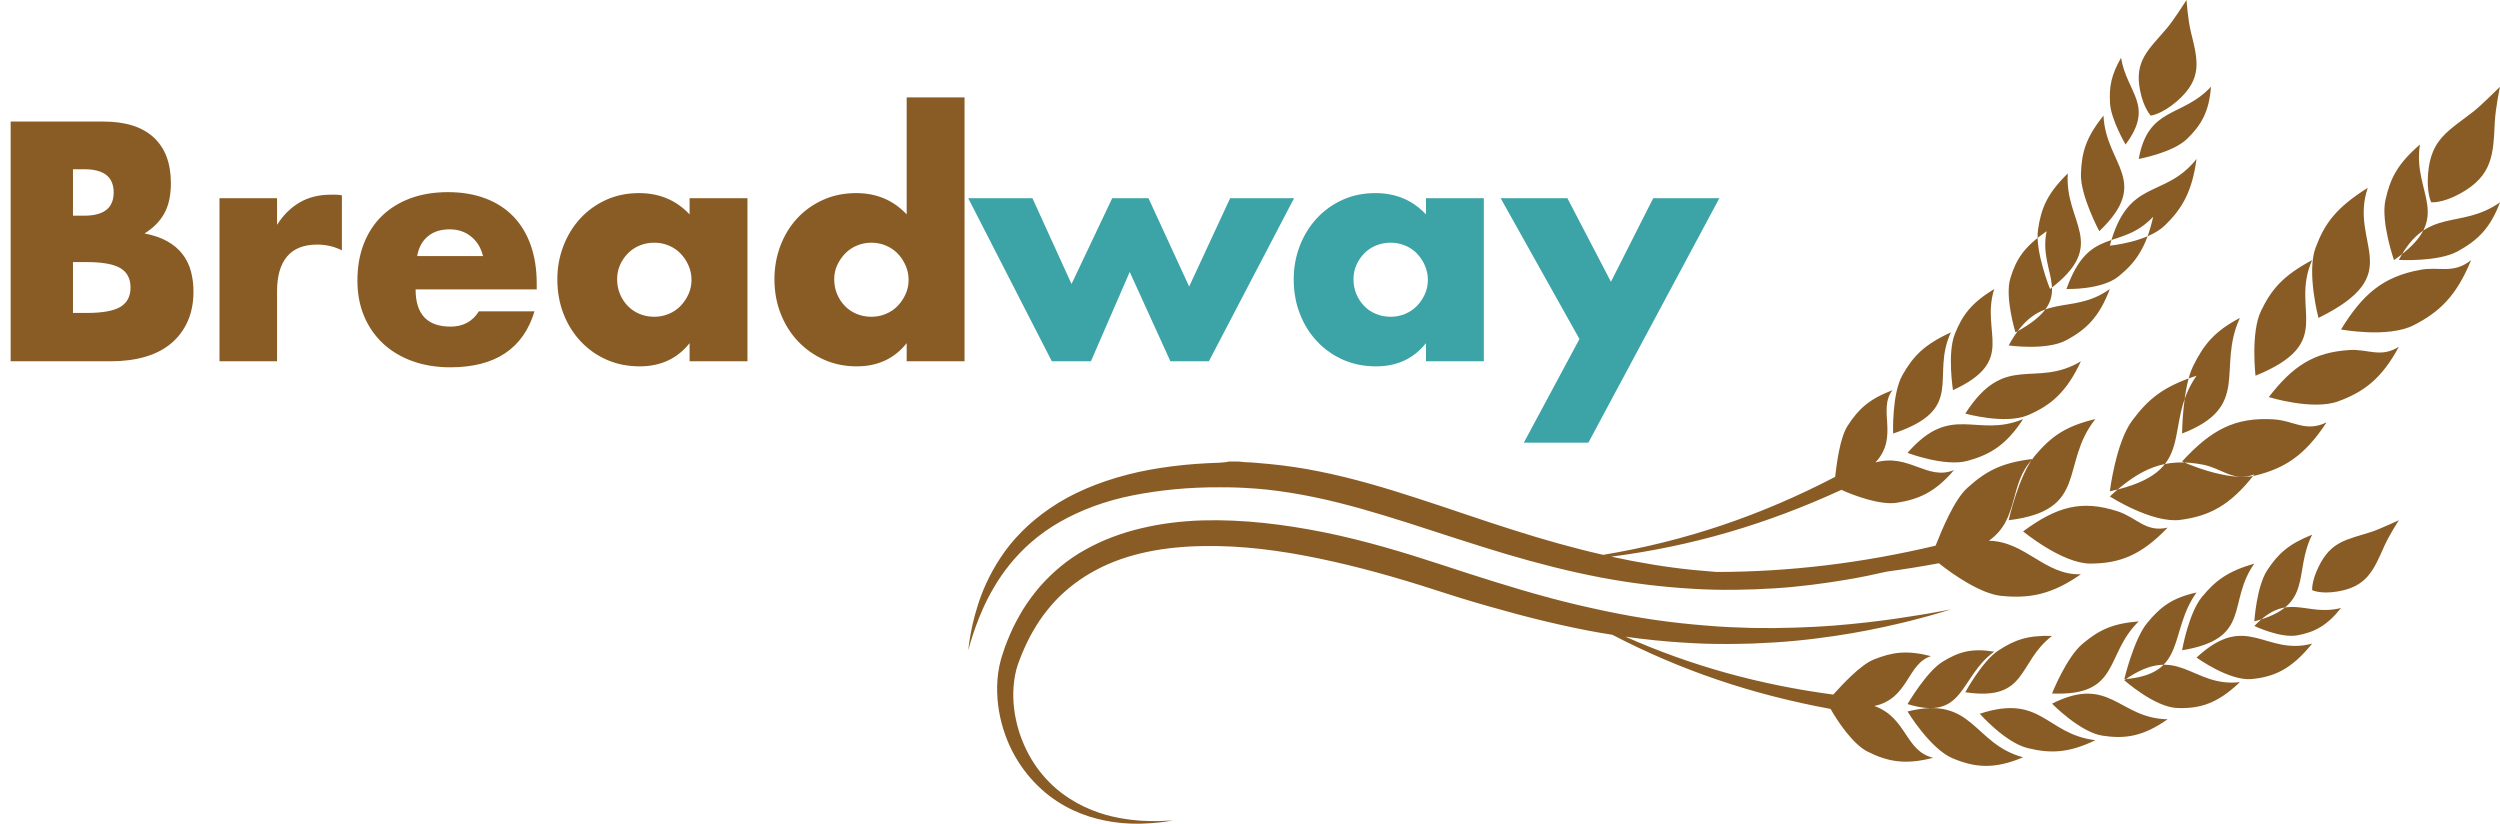 <?xml version="1.0" encoding="UTF-8"?>
<svg width="173px" height="57px" viewBox="0 0 173 57" version="1.1" xmlns="http://www.w3.org/2000/svg" xmlns:xlink="http://www.w3.org/1999/xlink">
    <!-- Generator: Sketch 49.3 (51167) - http://www.bohemiancoding.com/sketch -->
    <title>Group 10 Copy 6</title>
    <desc>Created with Sketch.</desc>
    <defs></defs>
    <g id="Symbols" stroke="none" stroke-width="1" fill="none" fill-rule="evenodd">
        <g id="logo" transform="translate(-1, 0)">
            <g id="Group-10-Copy-6" transform="translate(1, 0)">
                <path d="M73.322,36.128 C74.765,35.306 76.475,34.656 78.373,34.282 C80.267,33.906 82.319,33.706 84.457,33.721 L84.858,33.723 L85.048,33.724 L85.254,33.729 L85.668,33.74 L86.064,33.759 C86.589,33.781 87.135,33.826 87.674,33.881 C88.757,33.998 89.848,34.175 90.942,34.403 C93.133,34.853 95.33,35.516 97.532,36.214 C99.731,36.922 101.944,37.66 104.155,38.32 C106.368,38.978 108.583,39.546 110.759,39.959 C112.935,40.373 115.07,40.622 117.097,40.742 C119.125,40.87 121.047,40.82 122.808,40.712 C124.572,40.601 126.174,40.377 127.584,40.148 C128.709,39.966 129.705,39.752 130.568,39.555 C131.763,39.393 132.963,39.202 134.172,38.976 C135.104,39.732 137.073,41.094 138.483,41.234 C140.425,41.426 141.958,41.163 144,39.738 C141.501,39.827 140.171,37.467 137.628,37.419 C139.77,35.922 138.988,33.47 140.666,31.762 C138.503,32.012 137.424,32.604 136.144,33.758 C135.22,34.591 134.382,36.665 133.942,37.76 C128.83,38.974 123.829,39.572 118.787,39.58 C118.267,39.54 117.741,39.496 117.206,39.443 C115.369,39.261 113.455,38.947 111.5,38.521 C117.029,37.803 122.196,36.303 127.424,33.898 C128.306,34.3 130.119,34.966 131.244,34.793 C132.793,34.555 133.929,34.045 135.217,32.531 C133.351,33.285 132.126,31.354 129.783,32 C131.437,30.217 129.909,28.388 130.957,27 C129.329,27.626 128.615,28.3 127.863,29.452 C127.32,30.283 127.104,32.062 126.991,33 C121.775,35.712 116.577,37.456 110.94,38.395 C108.889,37.93 106.799,37.339 104.688,36.666 C102.522,35.984 100.337,35.211 98.113,34.492 C95.89,33.768 93.623,33.091 91.32,32.63 C90.171,32.394 89.01,32.222 87.857,32.111 C87.277,32.06 86.709,31.998 86.126,31.981 L85.692,31.937 L85.072,31.937 L84.85,31.977 L84.43,32.018 C83.315,32.053 82.215,32.126 81.143,32.264 C80.071,32.398 79.025,32.583 78.023,32.845 C76.022,33.361 74.178,34.131 72.682,35.157 C71.183,36.174 70.018,37.386 69.235,38.596 C68.437,39.799 67.955,40.952 67.654,41.917 C67.346,42.882 67.201,43.658 67.113,44.188 C67.067,44.451 67.047,44.655 67.027,44.792 C67.009,44.93 67,45 67,45 C67,45 67.081,44.726 67.232,44.213 C67.39,43.705 67.643,42.962 68.046,42.061 C68.246,41.609 68.5,41.125 68.799,40.616 C69.095,40.104 69.459,39.579 69.884,39.05 C70.735,37.996 71.878,36.956 73.322,36.128 Z M148.835,8 C148.835,8 149.586,7.916 150.63,7.017 C152.451,5.447 152.089,4.155 151.617,2.243 C151.393,1.332 151.308,0 151.308,0 C151.308,0 150.418,1.394 149.997,1.893 C148.691,3.443 147.668,4.182 148.101,6.299 C148.349,7.511 148.835,8 148.835,8 Z M145.563,8 C144.344,9.515 144.048,10.546 144.001,12.041 C143.954,13.537 145.27,16 145.27,16 C148.903,12.52 145.709,11.409 145.563,8 Z M147.087,10 C149.118,7.286 147.185,6.464 146.777,4 C146.08,5.219 145.951,6.021 146.014,7.146 C146.078,8.271 147.087,10 147.087,10 Z M143.093,12 C141.675,13.385 141.253,14.388 141.031,15.885 C140.808,17.382 141.862,20 141.862,20 C145.972,16.881 142.847,15.437 143.093,12 Z M138,20 C136.402,20.978 135.799,21.805 135.272,23.118 C134.745,24.43 135.146,27 135.146,27 C139.599,24.94 137.039,23.06 138,20 Z M141.626,16 C140.048,17.097 139.511,17.95 139.115,19.261 C138.72,20.572 139.47,23 139.47,23 C143.945,20.595 140.985,19.033 141.626,16 Z M135,23 C133.145,23.852 132.386,24.651 131.645,25.965 C130.904,27.279 131.005,30 131.005,30 C136.094,28.309 133.567,26.093 135,23 Z M144,25 C140.81,26.918 138.763,24.306 136,28.62 C136,28.62 138.78,29.402 140.353,28.722 C141.926,28.043 143.001,27.144 144,25 Z M148,11 C148,11 150.354,10.57 151.342,9.613 C152.33,8.655 152.873,7.727 153,6 C151.006,8.159 148.659,7.336 148,11 Z M132,31.34 C132,31.34 134.591,32.322 136.161,31.89 C137.731,31.458 138.845,30.78 140,29 C136.763,30.348 135.054,27.83 132,31.34 Z M146,17 C146,17 148.616,16.752 149.804,15.604 C150.992,14.456 151.692,13.28 152,11 C149.761,13.82 147.273,12.24 146,17 Z M139,23.904 C139,23.904 141.613,24.281 142.992,23.541 C144.371,22.802 145.275,21.927 146,20 C143.257,21.961 141.144,19.964 139,23.904 Z M143,19.998 C143,19.998 145.413,20.082 146.598,19.13 C147.782,18.178 148.522,17.139 149,15 C146.699,17.42 144.577,15.573 143,19.998 Z M129.706,48.854 C132.099,48.338 131.953,45.944 133.622,45.404 C131.938,44.979 130.96,45.122 129.669,45.638 C128.738,46.011 127.507,47.355 126.861,48.065 C121.714,47.379 117.028,46.072 112.481,44.06 C113.146,44.153 113.805,44.235 114.455,44.301 C115.659,44.423 116.834,44.503 117.971,44.543 C119.108,44.58 120.207,44.564 121.259,44.533 C122.312,44.493 123.319,44.433 124.273,44.34 C125.227,44.248 126.128,44.129 126.972,44.007 C128.66,43.761 130.113,43.451 131.302,43.176 C131.896,43.036 132.426,42.909 132.882,42.781 C133.34,42.658 133.729,42.554 134.041,42.459 C134.666,42.274 135,42.175 135,42.175 C135,42.175 134.657,42.237 134.015,42.354 C133.696,42.417 133.299,42.482 132.833,42.558 C132.369,42.637 131.833,42.718 131.232,42.807 C130.031,42.978 128.57,43.157 126.891,43.292 C126.051,43.353 125.158,43.407 124.215,43.432 C123.274,43.464 122.284,43.473 121.251,43.454 C120.22,43.427 119.147,43.385 118.04,43.287 C116.933,43.199 115.793,43.079 114.626,42.912 C113.458,42.747 112.266,42.532 111.055,42.277 C109.844,42.023 108.611,41.737 107.366,41.406 C107.293,41.387 107.22,41.366 107.147,41.346 C107.072,41.303 106.997,41.262 106.922,41.219 C106.984,41.258 107.046,41.296 107.108,41.336 C104.701,40.687 102.235,39.894 99.738,39.074 C97.126,38.216 94.422,37.404 91.65,36.841 C88.879,36.287 86.041,35.932 83.208,36.011 C81.794,36.055 80.384,36.223 79.014,36.547 C77.645,36.866 76.316,37.357 75.105,38.037 C73.887,38.704 72.824,39.607 71.945,40.608 C71.511,41.115 71.123,41.648 70.779,42.197 C70.448,42.753 70.144,43.313 69.899,43.888 C69.768,44.173 69.666,44.465 69.552,44.749 C69.457,45.043 69.354,45.322 69.269,45.621 C69.093,46.25 69.019,46.857 69.003,47.462 C68.974,48.666 69.192,49.809 69.559,50.842 C70.293,52.917 71.684,54.5 73.154,55.451 C73.888,55.935 74.644,56.268 75.359,56.498 C76.076,56.726 76.753,56.855 77.366,56.925 C78.595,57.065 79.561,56.978 80.21,56.914 C80.535,56.878 80.782,56.841 80.949,56.812 C81.115,56.785 81.2,56.771 81.2,56.771 C81.2,56.771 81.114,56.776 80.946,56.787 C80.778,56.8 80.528,56.81 80.203,56.818 C79.555,56.83 78.596,56.821 77.416,56.595 C76.243,56.377 74.837,55.899 73.525,54.922 C72.871,54.435 72.253,53.818 71.729,53.079 C71.206,52.339 70.778,51.478 70.491,50.533 C70.205,49.59 70.064,48.557 70.139,47.516 C70.177,46.999 70.273,46.469 70.434,45.988 C70.519,45.732 70.635,45.469 70.734,45.207 C70.851,44.951 70.955,44.686 71.084,44.434 C71.328,43.919 71.623,43.426 71.938,42.942 C72.265,42.465 72.627,42.009 73.025,41.578 C73.832,40.727 74.791,39.998 75.869,39.431 C78.026,38.282 80.62,37.824 83.253,37.789 C85.896,37.735 88.608,38.091 91.278,38.648 C93.953,39.204 96.596,39.947 99.185,40.782 C99.83,40.987 100.487,41.203 101.142,41.403 C101.792,41.604 102.443,41.793 103.092,41.978 C104.39,42.348 105.681,42.695 106.963,43.001 C108.245,43.306 109.513,43.579 110.766,43.795 C111.035,43.841 111.303,43.884 111.571,43.925 C116.308,46.389 121.219,48.054 126.676,49.058 C127.15,49.9 128.22,51.5 129.231,52.008 C130.622,52.708 131.841,52.945 133.779,52.438 C131.825,51.983 131.981,49.677 129.706,48.854 Z M160.446,39.222 C159.947,40.245 160.002,40.837 160.002,40.837 C160.002,40.837 160.543,41.123 161.722,40.937 C163.781,40.61 164.247,39.474 164.979,37.823 C165.328,37.037 166,36 166,36 C166,36 164.652,36.628 164.102,36.806 C162.394,37.357 161.315,37.435 160.446,39.222 Z M156,39 C154.151,39.538 153.307,40.179 152.378,41.304 C151.449,42.43 151,45 151,45 C155.891,44.188 154.08,41.698 156,39 Z M160,37 C158.36,37.652 157.639,38.328 156.895,39.456 C156.151,40.586 156,43 156,43 C160.173,41.901 158.663,39.674 160,37 Z M152,41 C150.324,41.373 149.519,41.976 148.589,43.103 C147.659,44.231 147,47 147,47 C151.385,46.667 150.043,43.735 152,41 Z M142,44.005 C140.302,43.955 139.403,44.284 138.283,45.019 C137.164,45.754 136,47.903 136,47.903 C140.352,48.546 139.585,45.855 142,44.005 Z M148,43 C146.159,43.145 145.23,43.612 144.112,44.551 C142.993,45.49 142,47.99 142,47.99 C146.77,48.193 145.615,45.315 148,43 Z M134.433,45.788 C133.313,46.473 132,48.722 132,48.722 C135.991,49.94 135.555,46.869 138,45.095 C136.426,44.842 135.554,45.103 134.433,45.788 Z M137,49.391 C137,49.391 138.759,51.388 140.316,51.769 C141.873,52.15 143.154,52.12 145,51.221 C141.573,50.807 141.297,47.981 137,49.391 Z M156,43.318 C156,43.318 157.822,44.186 158.991,43.964 C160.162,43.741 161.014,43.314 162,42.073 C159.522,42.696 158.356,40.879 156,43.318 Z M132,49.235 C132,49.235 133.575,51.832 135.129,52.478 C136.685,53.125 138.003,53.248 140,52.404 C136.529,51.483 136.58,48.084 132,49.235 Z M152,45.503 C152,45.503 154.266,47.146 155.83,46.99 C157.393,46.833 158.571,46.306 160,44.539 C156.716,45.405 155.496,42.263 152,45.503 Z M142,48.693 C142,48.693 143.933,50.671 145.492,50.909 C147.051,51.147 148.297,50.969 150,49.773 C146.617,49.72 146.026,46.668 142,48.693 Z M147,47.072 C147,47.072 149.1,48.939 150.661,48.994 C152.223,49.051 153.434,48.701 155,47.204 C151.664,47.588 150.76,44.412 147,47.072 Z M170.272,13.379 C172.506,12.137 172.533,10.659 172.638,8.488 C172.688,7.453 173,6 173,6 C173,6 171.724,7.281 171.167,7.714 C169.441,9.06 168.228,9.604 168.025,11.987 C167.909,13.352 168.238,13.996 168.238,13.996 C168.238,13.996 168.992,14.09 170.272,13.379 Z M163.846,13 C161.645,14.381 160.862,15.468 160.234,17.153 C159.607,18.838 160.437,22 160.437,22 C166.681,18.93 162.532,16.929 163.846,13 Z M167.462,10 C165.907,11.341 165.4,12.348 165.071,13.849 C164.742,15.351 165.663,18 165.663,18 C169.96,15.016 166.906,13.449 167.462,10 Z M160,18 C157.976,19.081 157.187,20.017 156.462,21.516 C155.738,23.015 156.081,26 156.081,26 C161.744,23.683 158.439,21.507 160,18 Z M147.535,29.122 C146.42,30.624 146,34 146,34 C152.323,32.632 149.534,29.546 152,26 C149.685,26.754 148.65,27.619 147.535,29.122 Z M151,30 C155.849,28.128 153.377,25.527 155,22 C153.245,22.926 152.509,23.828 151.766,25.328 C151.025,26.829 151,30 151,30 Z M145,29 C142.924,29.489 141.94,30.209 140.823,31.525 C139.706,32.841 139,36 139,36 C144.615,35.313 142.513,32.125 145,29 Z M150.886,35.975 C152.844,35.714 154.298,35.021 156,32.83 C154.516,33.371 153.806,32.419 152.451,32.156 C149.852,31.652 148.159,32.366 146,34.353 C146,34.353 148.929,36.236 150.886,35.975 Z M166,17.986 C166,17.986 168.704,18.144 170.078,17.389 C171.452,16.633 172.331,15.793 173,14 C170.263,15.936 167.968,14.256 166,17.986 Z M150,36.512 C148.488,36.862 147.876,35.825 146.566,35.392 C144.049,34.562 142.313,35.064 140,36.772 C140,36.772 142.717,39.015 144.671,39 C146.626,38.985 148.123,38.478 150,36.512 Z M167.478,18.673 C164.896,19.149 163.493,20.36 162,22.799 C162,22.799 165.256,23.409 167.027,22.504 C168.798,21.6 169.982,20.496 171,18 C169.759,18.99 168.825,18.424 167.478,18.673 Z M161,29.227 C159.547,29.935 158.736,29.105 157.336,29.019 C154.652,28.854 153.002,29.753 151,31.933 C151,31.933 154.146,33.391 156.107,32.898 C158.067,32.405 159.477,31.556 161,29.227 Z M166,24 C164.799,26.224 163.57,27.125 161.803,27.773 C160.036,28.421 157,27.478 157,27.478 C158.653,25.346 160.098,24.372 162.594,24.222 C163.896,24.144 164.723,24.785 166,24 Z" id="Fill-90" fill="#895C25"></path>
                <path d="M5.05,21.656 L5.996,21.656 C7.081,21.656 7.859,21.517 8.328,21.238 C8.797,20.959 9.032,20.512 9.032,19.896 C9.032,19.28 8.797,18.833 8.328,18.554 C7.859,18.275 7.081,18.136 5.996,18.136 L5.05,18.136 L5.05,21.656 Z M5.05,14.924 L5.842,14.924 C7.191,14.924 7.866,14.389 7.866,13.318 C7.866,12.247 7.191,11.712 5.842,11.712 L5.05,11.712 L5.05,14.924 Z M0.738,8.412 L7.162,8.412 C8.687,8.412 9.846,8.779 10.638,9.512 C11.43,10.245 11.826,11.301 11.826,12.68 C11.826,13.516 11.676,14.209 11.375,14.759 C11.074,15.309 10.616,15.775 10,16.156 C10.616,16.273 11.14,16.453 11.573,16.695 C12.006,16.937 12.358,17.234 12.629,17.586 C12.9,17.938 13.095,18.334 13.212,18.774 C13.329,19.214 13.388,19.683 13.388,20.182 C13.388,20.959 13.252,21.649 12.981,22.25 C12.71,22.851 12.328,23.357 11.837,23.768 C11.346,24.179 10.748,24.487 10.044,24.692 C9.34,24.897 8.548,25 7.668,25 L0.738,25 L0.738,8.412 Z M15.189,13.714 L19.171,13.714 L19.171,15.562 C19.596,14.887 20.117,14.37 20.733,14.011 C21.349,13.652 22.067,13.472 22.889,13.472 L23.23,13.472 C23.354,13.472 23.497,13.487 23.659,13.516 L23.659,17.322 C23.131,17.058 22.559,16.926 21.943,16.926 C21.019,16.926 20.326,17.201 19.864,17.751 C19.402,18.301 19.171,19.104 19.171,20.16 L19.171,25 L15.189,25 L15.189,13.714 Z M33.423,17.718 C33.291,17.161 33.02,16.713 32.609,16.376 C32.199,16.039 31.7,15.87 31.113,15.87 C30.497,15.87 29.995,16.031 29.606,16.354 C29.218,16.677 28.972,17.131 28.869,17.718 L33.423,17.718 Z M28.759,20.028 C28.759,21.744 29.566,22.602 31.179,22.602 C32.045,22.602 32.697,22.25 33.137,21.546 L36.987,21.546 C36.21,24.127 34.267,25.418 31.157,25.418 C30.204,25.418 29.331,25.275 28.539,24.989 C27.747,24.703 27.069,24.296 26.504,23.768 C25.94,23.24 25.503,22.609 25.195,21.876 C24.887,21.143 24.733,20.321 24.733,19.412 C24.733,18.473 24.88,17.626 25.173,16.871 C25.467,16.116 25.885,15.474 26.427,14.946 C26.97,14.418 27.626,14.011 28.396,13.725 C29.166,13.439 30.035,13.296 31.003,13.296 C31.957,13.296 32.815,13.439 33.577,13.725 C34.34,14.011 34.985,14.425 35.513,14.968 C36.041,15.511 36.445,16.174 36.723,16.959 C37.002,17.744 37.141,18.627 37.141,19.61 L37.141,20.028 L28.759,20.028 Z M42.704,19.324 C42.704,19.691 42.77,20.032 42.902,20.347 C43.034,20.662 43.214,20.937 43.441,21.172 C43.668,21.407 43.94,21.59 44.255,21.722 C44.57,21.854 44.911,21.92 45.278,21.92 C45.63,21.92 45.964,21.854 46.279,21.722 C46.594,21.59 46.866,21.407 47.093,21.172 C47.32,20.937 47.504,20.666 47.643,20.358 C47.782,20.05 47.852,19.72 47.852,19.368 C47.852,19.016 47.782,18.682 47.643,18.367 C47.504,18.052 47.32,17.777 47.093,17.542 C46.866,17.307 46.594,17.124 46.279,16.992 C45.964,16.86 45.63,16.794 45.278,16.794 C44.911,16.794 44.57,16.86 44.255,16.992 C43.94,17.124 43.668,17.307 43.441,17.542 C43.214,17.777 43.034,18.044 42.902,18.345 C42.77,18.646 42.704,18.972 42.704,19.324 Z M47.72,13.714 L51.724,13.714 L51.724,25 L47.72,25 L47.72,23.746 C46.869,24.817 45.718,25.352 44.266,25.352 C43.445,25.352 42.689,25.202 42,24.901 C41.311,24.6 40.709,24.179 40.196,23.636 C39.683,23.093 39.283,22.455 38.997,21.722 C38.711,20.989 38.568,20.189 38.568,19.324 C38.568,18.517 38.707,17.751 38.986,17.025 C39.265,16.299 39.653,15.665 40.152,15.122 C40.651,14.579 41.245,14.15 41.934,13.835 C42.623,13.52 43.386,13.362 44.222,13.362 C45.63,13.362 46.796,13.853 47.72,14.836 L47.72,13.714 Z M57.727,19.324 C57.727,19.691 57.793,20.032 57.925,20.347 C58.057,20.662 58.236,20.937 58.464,21.172 C58.691,21.407 58.962,21.59 59.278,21.722 C59.593,21.854 59.934,21.92 60.301,21.92 C60.653,21.92 60.986,21.854 61.302,21.722 C61.617,21.59 61.888,21.407 62.116,21.172 C62.343,20.937 62.526,20.666 62.666,20.358 C62.805,20.05 62.875,19.72 62.875,19.368 C62.875,19.016 62.805,18.682 62.666,18.367 C62.526,18.052 62.343,17.777 62.116,17.542 C61.888,17.307 61.617,17.124 61.302,16.992 C60.986,16.86 60.653,16.794 60.301,16.794 C59.949,16.794 59.615,16.86 59.3,16.992 C58.984,17.124 58.713,17.307 58.486,17.542 C58.258,17.777 58.075,18.044 57.936,18.345 C57.796,18.646 57.727,18.972 57.727,19.324 Z M62.743,6.74 L66.747,6.74 L66.747,25 L62.743,25 L62.743,23.746 C61.892,24.817 60.741,25.352 59.289,25.352 C58.467,25.352 57.712,25.198 57.023,24.89 C56.333,24.582 55.732,24.157 55.219,23.614 C54.705,23.071 54.306,22.433 54.02,21.7 C53.734,20.967 53.591,20.175 53.591,19.324 C53.591,18.517 53.726,17.751 53.998,17.025 C54.269,16.299 54.654,15.665 55.153,15.122 C55.651,14.579 56.249,14.15 56.946,13.835 C57.642,13.52 58.409,13.362 59.245,13.362 C60.653,13.362 61.819,13.853 62.743,14.836 L62.743,6.74 Z" id="Bread" fill="#895C25"></path>
                <path d="M71.444,13.714 L74.15,19.654 L76.966,13.714 L79.474,13.714 L82.29,19.83 L85.128,13.714 L89.55,13.714 L83.654,25 L80.992,25 L78.176,18.818 L75.492,25 L72.786,25 L67,13.714 L71.444,13.714 Z M93.661,19.324 C93.661,19.691 93.727,20.032 93.859,20.347 C93.991,20.662 94.17,20.937 94.398,21.172 C94.625,21.407 94.896,21.59 95.212,21.722 C95.527,21.854 95.868,21.92 96.235,21.92 C96.587,21.92 96.92,21.854 97.236,21.722 C97.551,21.59 97.822,21.407 98.05,21.172 C98.277,20.937 98.46,20.666 98.6,20.358 C98.739,20.05 98.809,19.72 98.809,19.368 C98.809,19.016 98.739,18.682 98.6,18.367 C98.46,18.052 98.277,17.777 98.05,17.542 C97.822,17.307 97.551,17.124 97.236,16.992 C96.92,16.86 96.587,16.794 96.235,16.794 C95.868,16.794 95.527,16.86 95.212,16.992 C94.896,17.124 94.625,17.307 94.398,17.542 C94.17,17.777 93.991,18.044 93.859,18.345 C93.727,18.646 93.661,18.972 93.661,19.324 Z M98.677,13.714 L102.681,13.714 L102.681,25 L98.677,25 L98.677,23.746 C97.826,24.817 96.675,25.352 95.223,25.352 C94.401,25.352 93.646,25.202 92.957,24.901 C92.267,24.6 91.666,24.179 91.153,23.636 C90.639,23.093 90.24,22.455 89.954,21.722 C89.668,20.989 89.525,20.189 89.525,19.324 C89.525,18.517 89.664,17.751 89.943,17.025 C90.221,16.299 90.61,15.665 91.109,15.122 C91.607,14.579 92.201,14.15 92.891,13.835 C93.58,13.52 94.343,13.362 95.179,13.362 C96.587,13.362 97.753,13.853 98.677,14.836 L98.677,13.714 Z M109.299,23.46 L103.843,13.714 L108.463,13.714 L111.477,19.5 L114.403,13.714 L118.979,13.714 L109.915,30.632 L105.449,30.632 L109.299,23.46 Z" id="way" fill="#3CA3A6"></path>
            </g>
        </g>
    </g>
</svg>